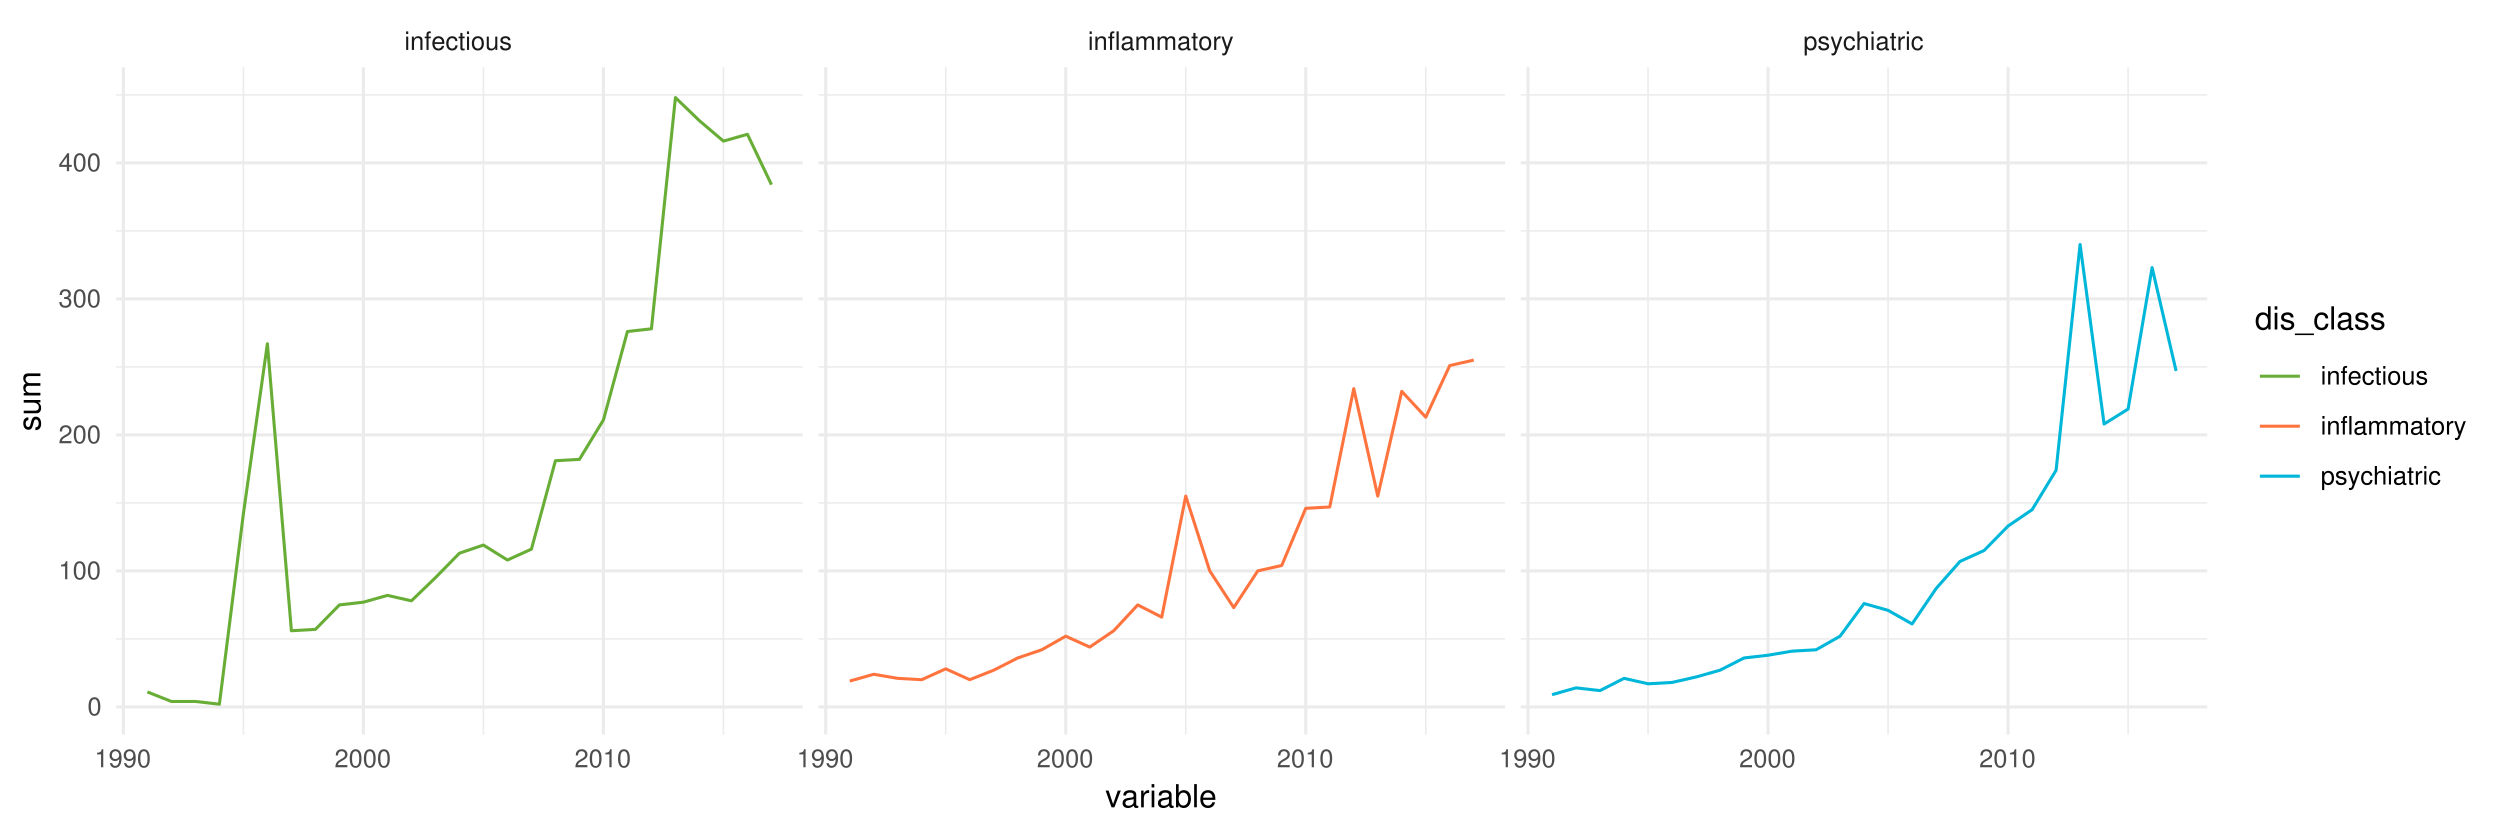 <?xml version="1.0" encoding="UTF-8"?>
<svg xmlns="http://www.w3.org/2000/svg" xmlns:xlink="http://www.w3.org/1999/xlink" width="864pt" height="288pt" viewBox="0 0 864 288" version="1.1">
<defs>
<g>
<symbol overflow="visible" id="glyph0-0">
<path style="stroke:none;" d=""/>
</symbol>
<symbol overflow="visible" id="glyph0-1">
<path style="stroke:none;" d="M 1.312 -4.609 L 0.594 -4.609 L 0.594 0 L 1.312 0 Z M 1.312 -6.406 L 0.578 -6.406 L 0.578 -5.484 L 1.312 -5.484 Z M 1.312 -6.406 "/>
</symbol>
<symbol overflow="visible" id="glyph0-2">
<path style="stroke:none;" d="M 0.609 -4.609 L 0.609 0 L 1.359 0 L 1.359 -2.547 C 1.359 -3.484 1.844 -4.094 2.609 -4.094 C 3.188 -4.094 3.547 -3.75 3.547 -3.188 L 3.547 0 L 4.281 0 L 4.281 -3.484 C 4.281 -4.25 3.719 -4.734 2.828 -4.734 C 2.141 -4.734 1.703 -4.484 1.297 -3.828 L 1.297 -4.609 Z M 0.609 -4.609 "/>
</symbol>
<symbol overflow="visible" id="glyph0-3">
<path style="stroke:none;" d="M 2.266 -4.609 L 1.5 -4.609 L 1.5 -5.328 C 1.5 -5.641 1.688 -5.797 2.016 -5.797 C 2.078 -5.797 2.109 -5.797 2.266 -5.781 L 2.266 -6.391 C 2.109 -6.438 2 -6.438 1.859 -6.438 C 1.172 -6.438 0.781 -6.047 0.781 -5.391 L 0.781 -4.609 L 0.156 -4.609 L 0.156 -4.016 L 0.781 -4.016 L 0.781 0 L 1.5 0 L 1.5 -4.016 L 2.266 -4.016 Z M 2.266 -4.609 "/>
</symbol>
<symbol overflow="visible" id="glyph0-4">
<path style="stroke:none;" d="M 4.516 -2.062 C 4.516 -2.766 4.453 -3.188 4.328 -3.531 C 4.031 -4.281 3.328 -4.734 2.469 -4.734 C 1.172 -4.734 0.359 -3.75 0.359 -2.25 C 0.359 -0.734 1.156 0.203 2.453 0.203 C 3.5 0.203 4.234 -0.391 4.422 -1.406 L 3.672 -1.406 C 3.469 -0.797 3.062 -0.469 2.469 -0.469 C 2 -0.469 1.609 -0.688 1.359 -1.078 C 1.188 -1.344 1.125 -1.594 1.125 -2.062 Z M 1.141 -2.656 C 1.203 -3.516 1.719 -4.062 2.453 -4.062 C 3.172 -4.062 3.734 -3.469 3.734 -2.703 C 3.734 -2.688 3.734 -2.672 3.719 -2.656 Z M 1.141 -2.656 "/>
</symbol>
<symbol overflow="visible" id="glyph0-5">
<path style="stroke:none;" d="M 4.141 -3.062 C 4.109 -3.516 4.016 -3.797 3.828 -4.062 C 3.516 -4.484 2.969 -4.734 2.328 -4.734 C 1.078 -4.734 0.266 -3.75 0.266 -2.219 C 0.266 -0.734 1.062 0.203 2.312 0.203 C 3.406 0.203 4.109 -0.453 4.203 -1.578 L 3.453 -1.578 C 3.328 -0.844 2.953 -0.469 2.328 -0.469 C 1.516 -0.469 1.031 -1.141 1.031 -2.219 C 1.031 -3.375 1.516 -4.062 2.312 -4.062 C 2.922 -4.062 3.312 -3.703 3.406 -3.062 Z M 4.141 -3.062 "/>
</symbol>
<symbol overflow="visible" id="glyph0-6">
<path style="stroke:none;" d="M 2.234 -4.609 L 1.484 -4.609 L 1.484 -5.875 L 0.75 -5.875 L 0.75 -4.609 L 0.125 -4.609 L 0.125 -4.016 L 0.75 -4.016 L 0.75 -0.531 C 0.75 -0.062 1.062 0.203 1.641 0.203 C 1.812 0.203 1.984 0.188 2.234 0.141 L 2.234 -0.469 C 2.141 -0.453 2.016 -0.438 1.875 -0.438 C 1.562 -0.438 1.484 -0.531 1.484 -0.859 L 1.484 -4.016 L 2.234 -4.016 Z M 2.234 -4.609 "/>
</symbol>
<symbol overflow="visible" id="glyph0-7">
<path style="stroke:none;" d="M 2.391 -4.734 C 1.094 -4.734 0.312 -3.812 0.312 -2.266 C 0.312 -0.719 1.094 0.203 2.406 0.203 C 3.688 0.203 4.484 -0.719 4.484 -2.234 C 4.484 -3.828 3.719 -4.734 2.391 -4.734 Z M 2.406 -4.062 C 3.234 -4.062 3.719 -3.391 3.719 -2.25 C 3.719 -1.156 3.203 -0.469 2.406 -0.469 C 1.578 -0.469 1.078 -1.156 1.078 -2.266 C 1.078 -3.375 1.578 -4.062 2.406 -4.062 Z M 2.406 -4.062 "/>
</symbol>
<symbol overflow="visible" id="glyph0-8">
<path style="stroke:none;" d="M 4.234 0 L 4.234 -4.609 L 3.516 -4.609 L 3.516 -2 C 3.516 -1.062 3.016 -0.438 2.25 -0.438 C 1.672 -0.438 1.297 -0.797 1.297 -1.344 L 1.297 -4.609 L 0.578 -4.609 L 0.578 -1.062 C 0.578 -0.297 1.141 0.203 2.047 0.203 C 2.719 0.203 3.156 -0.031 3.578 -0.641 L 3.578 0 Z M 4.234 0 "/>
</symbol>
<symbol overflow="visible" id="glyph0-9">
<path style="stroke:none;" d="M 3.859 -3.328 C 3.844 -4.234 3.25 -4.734 2.188 -4.734 C 1.109 -4.734 0.406 -4.188 0.406 -3.328 C 0.406 -2.609 0.781 -2.266 1.875 -2 L 2.562 -1.844 C 3.062 -1.719 3.266 -1.531 3.266 -1.203 C 3.266 -0.766 2.844 -0.469 2.203 -0.469 C 1.797 -0.469 1.469 -0.594 1.281 -0.781 C 1.172 -0.922 1.125 -1.047 1.078 -1.375 L 0.297 -1.375 C 0.328 -0.312 0.938 0.203 2.141 0.203 C 3.297 0.203 4.031 -0.375 4.031 -1.266 C 4.031 -1.938 3.656 -2.328 2.734 -2.547 L 2.031 -2.703 C 1.438 -2.844 1.172 -3.047 1.172 -3.375 C 1.172 -3.797 1.562 -4.062 2.156 -4.062 C 2.75 -4.062 3.062 -3.812 3.078 -3.328 Z M 3.859 -3.328 "/>
</symbol>
<symbol overflow="visible" id="glyph0-10">
<path style="stroke:none;" d="M 1.344 -6.406 L 0.594 -6.406 L 0.594 0 L 1.344 0 Z M 1.344 -6.406 "/>
</symbol>
<symbol overflow="visible" id="glyph0-11">
<path style="stroke:none;" d="M 4.703 -0.438 C 4.625 -0.406 4.594 -0.406 4.547 -0.406 C 4.297 -0.406 4.156 -0.547 4.156 -0.781 L 4.156 -3.484 C 4.156 -4.297 3.547 -4.734 2.422 -4.734 C 1.75 -4.734 1.203 -4.547 0.891 -4.203 C 0.672 -3.969 0.594 -3.703 0.578 -3.25 L 1.312 -3.25 C 1.375 -3.812 1.703 -4.062 2.391 -4.062 C 3.047 -4.062 3.422 -3.812 3.422 -3.375 L 3.422 -3.188 C 3.422 -2.875 3.234 -2.75 2.656 -2.672 C 1.625 -2.547 1.453 -2.5 1.172 -2.391 C 0.641 -2.172 0.375 -1.766 0.375 -1.156 C 0.375 -0.328 0.953 0.203 1.875 0.203 C 2.469 0.203 2.922 0 3.453 -0.469 C 3.5 -0.016 3.734 0.203 4.203 0.203 C 4.359 0.203 4.469 0.188 4.703 0.125 Z M 3.422 -1.453 C 3.422 -1.203 3.359 -1.062 3.125 -0.859 C 2.828 -0.578 2.469 -0.438 2.047 -0.438 C 1.469 -0.438 1.141 -0.719 1.141 -1.172 C 1.141 -1.656 1.453 -1.906 2.25 -2.016 C 3.016 -2.125 3.172 -2.156 3.422 -2.281 Z M 3.422 -1.453 "/>
</symbol>
<symbol overflow="visible" id="glyph0-12">
<path style="stroke:none;" d="M 0.609 -4.609 L 0.609 0 L 1.359 0 L 1.359 -2.891 C 1.359 -3.562 1.844 -4.094 2.438 -4.094 C 2.984 -4.094 3.297 -3.766 3.297 -3.172 L 3.297 0 L 4.031 0 L 4.031 -2.891 C 4.031 -3.562 4.516 -4.094 5.109 -4.094 C 5.641 -4.094 5.969 -3.75 5.969 -3.172 L 5.969 0 L 6.703 0 L 6.703 -3.453 C 6.703 -4.281 6.234 -4.734 5.359 -4.734 C 4.75 -4.734 4.375 -4.562 3.953 -4.031 C 3.672 -4.531 3.312 -4.734 2.703 -4.734 C 2.094 -4.734 1.688 -4.516 1.297 -3.953 L 1.297 -4.609 Z M 0.609 -4.609 "/>
</symbol>
<symbol overflow="visible" id="glyph0-13">
<path style="stroke:none;" d="M 0.609 -4.609 L 0.609 0 L 1.344 0 L 1.344 -2.391 C 1.344 -3.047 1.516 -3.484 1.859 -3.734 C 2.094 -3.906 2.312 -3.953 2.828 -3.969 L 2.828 -4.719 C 2.703 -4.734 2.641 -4.734 2.547 -4.734 C 2.062 -4.734 1.703 -4.453 1.281 -3.781 L 1.281 -4.609 Z M 0.609 -4.609 "/>
</symbol>
<symbol overflow="visible" id="glyph0-14">
<path style="stroke:none;" d="M 3.406 -4.609 L 2.141 -1.016 L 0.953 -4.609 L 0.172 -4.609 L 1.734 0.016 L 1.453 0.75 C 1.344 1.078 1.172 1.203 0.859 1.203 C 0.75 1.203 0.641 1.172 0.469 1.141 L 0.469 1.797 C 0.625 1.875 0.781 1.922 0.969 1.922 C 1.203 1.922 1.453 1.844 1.656 1.703 C 1.875 1.531 2.016 1.344 2.156 0.969 L 4.203 -4.609 Z M 3.406 -4.609 "/>
</symbol>
<symbol overflow="visible" id="glyph0-15">
<path style="stroke:none;" d="M 0.469 1.922 L 1.219 1.922 L 1.219 -0.484 C 1.594 -0.016 2.031 0.203 2.625 0.203 C 3.812 0.203 4.594 -0.75 4.594 -2.219 C 4.594 -3.781 3.844 -4.734 2.625 -4.734 C 2 -4.734 1.5 -4.453 1.156 -3.922 L 1.156 -4.609 L 0.469 -4.609 Z M 2.5 -4.062 C 3.312 -4.062 3.828 -3.344 3.828 -2.25 C 3.828 -1.203 3.297 -0.484 2.5 -0.484 C 1.719 -0.484 1.219 -1.188 1.219 -2.266 C 1.219 -3.359 1.719 -4.062 2.5 -4.062 Z M 2.5 -4.062 "/>
</symbol>
<symbol overflow="visible" id="glyph0-16">
<path style="stroke:none;" d="M 0.609 -6.406 L 0.609 0 L 1.344 0 L 1.344 -2.547 C 1.344 -3.484 1.844 -4.094 2.594 -4.094 C 2.828 -4.094 3.062 -4.016 3.25 -3.891 C 3.453 -3.734 3.547 -3.516 3.547 -3.188 L 3.547 0 L 4.281 0 L 4.281 -3.484 C 4.281 -4.25 3.719 -4.734 2.828 -4.734 C 2.172 -4.734 1.781 -4.547 1.344 -3.969 L 1.344 -6.406 Z M 0.609 -6.406 "/>
</symbol>
<symbol overflow="visible" id="glyph0-17">
<path style="stroke:none;" d="M 2.281 -4.438 L 2.281 0 L 3.047 0 L 3.047 -6.234 L 2.547 -6.234 C 2.266 -5.281 2.094 -5.141 0.891 -5 L 0.891 -4.438 Z M 2.281 -4.438 "/>
</symbol>
<symbol overflow="visible" id="glyph0-18">
<path style="stroke:none;" d="M 0.469 -1.422 C 0.609 -0.406 1.281 0.203 2.234 0.203 C 2.922 0.203 3.547 -0.125 3.906 -0.688 C 4.297 -1.297 4.484 -2.062 4.484 -3.188 C 4.484 -4.234 4.312 -4.906 3.953 -5.469 C 3.609 -5.969 3.062 -6.234 2.375 -6.234 C 1.188 -6.234 0.328 -5.359 0.328 -4.141 C 0.328 -2.969 1.125 -2.156 2.25 -2.156 C 2.844 -2.156 3.266 -2.359 3.672 -2.844 C 3.672 -1.328 3.172 -0.484 2.281 -0.484 C 1.734 -0.484 1.359 -0.828 1.234 -1.422 Z M 2.359 -5.562 C 3.094 -5.562 3.641 -4.969 3.641 -4.156 C 3.641 -3.391 3.094 -2.844 2.344 -2.844 C 1.594 -2.844 1.125 -3.359 1.125 -4.203 C 1.125 -4.984 1.656 -5.562 2.359 -5.562 Z M 2.359 -5.562 "/>
</symbol>
<symbol overflow="visible" id="glyph0-19">
<path style="stroke:none;" d="M 2.422 -6.234 C 1.844 -6.234 1.312 -5.984 0.984 -5.547 C 0.578 -5 0.375 -4.172 0.375 -3.016 C 0.375 -0.922 1.078 0.203 2.422 0.203 C 3.734 0.203 4.453 -0.922 4.453 -2.969 C 4.453 -4.172 4.266 -4.984 3.859 -5.547 C 3.531 -5.984 3.016 -6.234 2.422 -6.234 Z M 2.422 -5.547 C 3.25 -5.547 3.672 -4.703 3.672 -3.031 C 3.672 -1.266 3.266 -0.438 2.406 -0.438 C 1.578 -0.438 1.172 -1.297 1.172 -3.016 C 1.172 -4.719 1.578 -5.547 2.422 -5.547 Z M 2.422 -5.547 "/>
</symbol>
<symbol overflow="visible" id="glyph0-20">
<path style="stroke:none;" d="M 4.453 -0.766 L 1.172 -0.766 C 1.25 -1.281 1.531 -1.594 2.297 -2.047 L 3.172 -2.531 C 4.047 -3 4.5 -3.641 4.5 -4.406 C 4.5 -4.922 4.281 -5.406 3.922 -5.75 C 3.547 -6.078 3.094 -6.234 2.5 -6.234 C 1.703 -6.234 1.125 -5.953 0.781 -5.422 C 0.547 -5.094 0.453 -4.703 0.438 -4.078 L 1.219 -4.078 C 1.234 -4.5 1.297 -4.75 1.406 -4.953 C 1.594 -5.328 2 -5.562 2.469 -5.562 C 3.172 -5.562 3.703 -5.062 3.703 -4.391 C 3.703 -3.891 3.406 -3.469 2.859 -3.156 L 2.047 -2.703 C 0.75 -1.969 0.375 -1.375 0.297 0 L 4.453 0 Z M 4.453 -0.766 "/>
</symbol>
<symbol overflow="visible" id="glyph0-21">
<path style="stroke:none;" d="M 1.938 -2.859 L 2.047 -2.859 L 2.359 -2.875 C 3.219 -2.875 3.656 -2.484 3.656 -1.734 C 3.656 -0.953 3.172 -0.484 2.359 -0.484 C 1.516 -0.484 1.109 -0.906 1.062 -1.812 L 0.281 -1.812 C 0.312 -1.312 0.406 -0.984 0.547 -0.703 C 0.875 -0.109 1.484 0.203 2.344 0.203 C 3.625 0.203 4.453 -0.562 4.453 -1.734 C 4.453 -2.531 4.141 -2.969 3.391 -3.234 C 3.969 -3.453 4.266 -3.891 4.266 -4.516 C 4.266 -5.594 3.547 -6.234 2.359 -6.234 C 1.109 -6.234 0.438 -5.547 0.406 -4.219 L 1.188 -4.219 C 1.203 -4.594 1.234 -4.812 1.328 -5 C 1.5 -5.344 1.891 -5.562 2.375 -5.562 C 3.062 -5.562 3.469 -5.156 3.469 -4.5 C 3.469 -4.062 3.312 -3.797 2.969 -3.656 C 2.766 -3.562 2.484 -3.531 1.938 -3.516 Z M 1.938 -2.859 "/>
</symbol>
<symbol overflow="visible" id="glyph0-22">
<path style="stroke:none;" d="M 2.875 -1.5 L 2.875 0 L 3.656 0 L 3.656 -1.5 L 4.578 -1.5 L 4.578 -2.188 L 3.656 -2.188 L 3.656 -6.234 L 3.078 -6.234 L 0.25 -2.312 L 0.25 -1.5 Z M 2.875 -2.188 L 0.922 -2.188 L 2.875 -4.922 Z M 2.875 -2.188 "/>
</symbol>
<symbol overflow="visible" id="glyph1-0">
<path style="stroke:none;" d=""/>
</symbol>
<symbol overflow="visible" id="glyph1-1">
<path style="stroke:none;" d="M 3.141 0 L 5.344 -5.766 L 4.312 -5.766 L 2.688 -1.094 L 1.141 -5.766 L 0.109 -5.766 L 2.141 0 Z M 3.141 0 "/>
</symbol>
<symbol overflow="visible" id="glyph1-2">
<path style="stroke:none;" d="M 5.891 -0.531 C 5.781 -0.516 5.734 -0.516 5.688 -0.516 C 5.375 -0.516 5.188 -0.688 5.188 -0.969 L 5.188 -4.359 C 5.188 -5.375 4.438 -5.922 3.031 -5.922 C 2.188 -5.922 1.5 -5.688 1.109 -5.266 C 0.844 -4.969 0.734 -4.625 0.719 -4.062 L 1.641 -4.062 C 1.719 -4.766 2.141 -5.078 2.984 -5.078 C 3.812 -5.078 4.281 -4.781 4.281 -4.219 L 4.281 -3.984 C 4.281 -3.594 4.047 -3.438 3.328 -3.344 C 2.031 -3.172 1.828 -3.141 1.469 -2.984 C 0.797 -2.719 0.469 -2.203 0.469 -1.453 C 0.469 -0.406 1.188 0.25 2.359 0.25 C 3.078 0.25 3.656 0 4.312 -0.594 C 4.375 -0.016 4.656 0.25 5.266 0.25 C 5.438 0.25 5.594 0.234 5.891 0.156 Z M 4.281 -1.812 C 4.281 -1.5 4.188 -1.312 3.922 -1.062 C 3.547 -0.719 3.094 -0.547 2.547 -0.547 C 1.844 -0.547 1.422 -0.891 1.422 -1.469 C 1.422 -2.078 1.828 -2.391 2.812 -2.531 C 3.766 -2.656 3.969 -2.703 4.281 -2.844 Z M 4.281 -1.812 "/>
</symbol>
<symbol overflow="visible" id="glyph1-3">
<path style="stroke:none;" d="M 0.766 -5.766 L 0.766 0 L 1.688 0 L 1.688 -2.984 C 1.688 -3.812 1.891 -4.359 2.328 -4.672 C 2.625 -4.891 2.891 -4.953 3.531 -4.969 L 3.531 -5.891 C 3.375 -5.922 3.297 -5.922 3.172 -5.922 C 2.578 -5.922 2.141 -5.578 1.609 -4.719 L 1.609 -5.766 Z M 0.766 -5.766 "/>
</symbol>
<symbol overflow="visible" id="glyph1-4">
<path style="stroke:none;" d="M 1.656 -5.766 L 0.734 -5.766 L 0.734 0 L 1.656 0 Z M 1.656 -8.016 L 0.719 -8.016 L 0.719 -6.859 L 1.656 -6.859 Z M 1.656 -8.016 "/>
</symbol>
<symbol overflow="visible" id="glyph1-5">
<path style="stroke:none;" d="M 0.594 -8.016 L 0.594 0 L 1.422 0 L 1.422 -0.734 C 1.859 -0.062 2.438 0.25 3.25 0.25 C 4.766 0.25 5.75 -0.984 5.75 -2.906 C 5.75 -4.781 4.812 -5.922 3.281 -5.922 C 2.5 -5.922 1.938 -5.625 1.5 -4.984 L 1.5 -8.016 Z M 3.109 -5.078 C 4.141 -5.078 4.797 -4.188 4.797 -2.812 C 4.797 -1.5 4.109 -0.609 3.109 -0.609 C 2.141 -0.609 1.5 -1.484 1.5 -2.844 C 1.5 -4.188 2.141 -5.078 3.109 -5.078 Z M 3.109 -5.078 "/>
</symbol>
<symbol overflow="visible" id="glyph1-6">
<path style="stroke:none;" d="M 1.672 -8.016 L 0.75 -8.016 L 0.75 0 L 1.672 0 Z M 1.672 -8.016 "/>
</symbol>
<symbol overflow="visible" id="glyph1-7">
<path style="stroke:none;" d="M 5.641 -2.578 C 5.641 -3.453 5.578 -3.984 5.406 -4.406 C 5.031 -5.359 4.156 -5.922 3.078 -5.922 C 1.469 -5.922 0.438 -4.703 0.438 -2.812 C 0.438 -0.906 1.438 0.25 3.062 0.25 C 4.375 0.25 5.297 -0.5 5.516 -1.75 L 4.594 -1.75 C 4.344 -0.984 3.828 -0.594 3.094 -0.594 C 2.516 -0.594 2.016 -0.859 1.703 -1.344 C 1.484 -1.672 1.406 -2 1.391 -2.578 Z M 1.422 -3.328 C 1.5 -4.391 2.141 -5.078 3.062 -5.078 C 3.969 -5.078 4.656 -4.328 4.656 -3.391 C 4.656 -3.359 4.656 -3.344 4.656 -3.328 Z M 1.422 -3.328 "/>
</symbol>
<symbol overflow="visible" id="glyph1-8">
<path style="stroke:none;" d="M 5.438 -8.016 L 4.531 -8.016 L 4.531 -5.031 C 4.141 -5.625 3.531 -5.922 2.766 -5.922 C 1.266 -5.922 0.281 -4.734 0.281 -2.891 C 0.281 -0.953 1.25 0.25 2.797 0.25 C 3.594 0.25 4.141 -0.047 4.625 -0.766 L 4.625 0 L 5.438 0 Z M 2.922 -5.078 C 3.906 -5.078 4.531 -4.188 4.531 -2.812 C 4.531 -1.484 3.891 -0.609 2.922 -0.609 C 1.906 -0.609 1.25 -1.5 1.25 -2.844 C 1.25 -4.188 1.906 -5.078 2.922 -5.078 Z M 2.922 -5.078 "/>
</symbol>
<symbol overflow="visible" id="glyph1-9">
<path style="stroke:none;" d="M 4.812 -4.156 C 4.812 -5.297 4.062 -5.922 2.734 -5.922 C 1.391 -5.922 0.516 -5.234 0.516 -4.172 C 0.516 -3.266 0.984 -2.844 2.344 -2.516 L 3.203 -2.297 C 3.844 -2.141 4.094 -1.906 4.094 -1.5 C 4.094 -0.953 3.547 -0.594 2.75 -0.594 C 2.25 -0.594 1.844 -0.734 1.609 -0.984 C 1.469 -1.141 1.391 -1.312 1.344 -1.719 L 0.375 -1.719 C 0.422 -0.391 1.172 0.25 2.672 0.25 C 4.125 0.25 5.047 -0.469 5.047 -1.578 C 5.047 -2.438 4.562 -2.906 3.422 -3.172 L 2.547 -3.391 C 1.797 -3.562 1.469 -3.812 1.469 -4.219 C 1.469 -4.734 1.953 -5.078 2.688 -5.078 C 3.438 -5.078 3.828 -4.766 3.844 -4.156 Z M 4.812 -4.156 "/>
</symbol>
<symbol overflow="visible" id="glyph1-10">
<path style="stroke:none;" d="M 6.359 1.391 L -0.234 1.391 L -0.234 1.938 L 6.359 1.938 Z M 6.359 1.391 "/>
</symbol>
<symbol overflow="visible" id="glyph1-11">
<path style="stroke:none;" d="M 5.188 -3.828 C 5.141 -4.391 5.016 -4.75 4.797 -5.078 C 4.406 -5.609 3.703 -5.922 2.906 -5.922 C 1.359 -5.922 0.344 -4.703 0.344 -2.781 C 0.344 -0.922 1.328 0.25 2.891 0.25 C 4.266 0.25 5.141 -0.578 5.25 -1.984 L 4.328 -1.984 C 4.172 -1.062 3.703 -0.594 2.922 -0.594 C 1.906 -0.594 1.297 -1.422 1.297 -2.781 C 1.297 -4.219 1.891 -5.078 2.891 -5.078 C 3.656 -5.078 4.141 -4.625 4.25 -3.828 Z M 5.188 -3.828 "/>
</symbol>
<symbol overflow="visible" id="glyph2-0">
<path style="stroke:none;" d=""/>
</symbol>
<symbol overflow="visible" id="glyph2-1">
<path style="stroke:none;" d="M -4.156 -4.812 C -5.297 -4.812 -5.922 -4.062 -5.922 -2.734 C -5.922 -1.391 -5.234 -0.516 -4.172 -0.516 C -3.266 -0.516 -2.844 -0.984 -2.516 -2.344 L -2.297 -3.203 C -2.141 -3.844 -1.906 -4.094 -1.5 -4.094 C -0.953 -4.094 -0.594 -3.547 -0.594 -2.75 C -0.594 -2.25 -0.734 -1.844 -0.984 -1.609 C -1.141 -1.469 -1.312 -1.391 -1.719 -1.344 L -1.719 -0.375 C -0.391 -0.422 0.25 -1.172 0.25 -2.672 C 0.25 -4.125 -0.469 -5.047 -1.578 -5.047 C -2.438 -5.047 -2.906 -4.562 -3.172 -3.422 L -3.391 -2.547 C -3.562 -1.797 -3.812 -1.469 -4.219 -1.469 C -4.734 -1.469 -5.078 -1.953 -5.078 -2.688 C -5.078 -3.438 -4.766 -3.828 -4.156 -3.844 Z M -4.156 -4.812 "/>
</symbol>
<symbol overflow="visible" id="glyph2-2">
<path style="stroke:none;" d="M 0 -5.297 L -5.766 -5.297 L -5.766 -4.391 L -2.5 -4.391 C -1.312 -4.391 -0.547 -3.766 -0.547 -2.812 C -0.547 -2.094 -0.984 -1.625 -1.688 -1.625 L -5.766 -1.625 L -5.766 -0.719 L -1.312 -0.719 C -0.359 -0.719 0.25 -1.438 0.25 -2.547 C 0.25 -3.406 -0.047 -3.938 -0.797 -4.484 L 0 -4.484 Z M 0 -5.297 "/>
</symbol>
<symbol overflow="visible" id="glyph2-3">
<path style="stroke:none;" d="M -5.766 -0.766 L 0 -0.766 L 0 -1.688 L -3.625 -1.688 C -4.453 -1.688 -5.125 -2.297 -5.125 -3.047 C -5.125 -3.734 -4.703 -4.109 -3.969 -4.109 L 0 -4.109 L 0 -5.031 L -3.625 -5.031 C -4.453 -5.031 -5.125 -5.641 -5.125 -6.391 C -5.125 -7.062 -4.703 -7.453 -3.969 -7.453 L 0 -7.453 L 0 -8.375 L -4.328 -8.375 C -5.359 -8.375 -5.922 -7.781 -5.922 -6.703 C -5.922 -5.938 -5.703 -5.484 -5.047 -4.938 C -5.672 -4.594 -5.922 -4.141 -5.922 -3.391 C -5.922 -2.625 -5.641 -2.109 -4.953 -1.609 L -5.766 -1.609 Z M -5.766 -0.766 "/>
</symbol>
</g>
<clipPath id="clip1">
  <path d="M 40.152 220 L 277.398 220 L 277.398 222 L 40.152 222 Z M 40.152 220 "/>
</clipPath>
<clipPath id="clip2">
  <path d="M 40.152 173 L 277.398 173 L 277.398 175 L 40.152 175 Z M 40.152 173 "/>
</clipPath>
<clipPath id="clip3">
  <path d="M 40.152 126 L 277.398 126 L 277.398 128 L 40.152 128 Z M 40.152 126 "/>
</clipPath>
<clipPath id="clip4">
  <path d="M 40.152 79 L 277.398 79 L 277.398 81 L 40.152 81 Z M 40.152 79 "/>
</clipPath>
<clipPath id="clip5">
  <path d="M 40.152 32 L 277.398 32 L 277.398 34 L 40.152 34 Z M 40.152 32 "/>
</clipPath>
<clipPath id="clip6">
  <path d="M 83 23.246 L 85 23.246 L 85 253.848 L 83 253.848 Z M 83 23.246 "/>
</clipPath>
<clipPath id="clip7">
  <path d="M 166 23.246 L 168 23.246 L 168 253.848 L 166 253.848 Z M 166 23.246 "/>
</clipPath>
<clipPath id="clip8">
  <path d="M 249 23.246 L 251 23.246 L 251 253.848 L 249 253.848 Z M 249 23.246 "/>
</clipPath>
<clipPath id="clip9">
  <path d="M 40.152 243 L 277.398 243 L 277.398 245 L 40.152 245 Z M 40.152 243 "/>
</clipPath>
<clipPath id="clip10">
  <path d="M 40.152 196 L 277.398 196 L 277.398 198 L 40.152 198 Z M 40.152 196 "/>
</clipPath>
<clipPath id="clip11">
  <path d="M 40.152 149 L 277.398 149 L 277.398 151 L 40.152 151 Z M 40.152 149 "/>
</clipPath>
<clipPath id="clip12">
  <path d="M 40.152 102 L 277.398 102 L 277.398 104 L 40.152 104 Z M 40.152 102 "/>
</clipPath>
<clipPath id="clip13">
  <path d="M 40.152 55 L 277.398 55 L 277.398 57 L 40.152 57 Z M 40.152 55 "/>
</clipPath>
<clipPath id="clip14">
  <path d="M 42 23.246 L 44 23.246 L 44 253.848 L 42 253.848 Z M 42 23.246 "/>
</clipPath>
<clipPath id="clip15">
  <path d="M 125 23.246 L 127 23.246 L 127 253.848 L 125 253.848 Z M 125 23.246 "/>
</clipPath>
<clipPath id="clip16">
  <path d="M 208 23.246 L 210 23.246 L 210 253.848 L 208 253.848 Z M 208 23.246 "/>
</clipPath>
<clipPath id="clip17">
  <path d="M 282.875 220 L 520.121 220 L 520.121 222 L 282.875 222 Z M 282.875 220 "/>
</clipPath>
<clipPath id="clip18">
  <path d="M 282.875 173 L 520.121 173 L 520.121 175 L 282.875 175 Z M 282.875 173 "/>
</clipPath>
<clipPath id="clip19">
  <path d="M 282.875 126 L 520.121 126 L 520.121 128 L 282.875 128 Z M 282.875 126 "/>
</clipPath>
<clipPath id="clip20">
  <path d="M 282.875 79 L 520.121 79 L 520.121 81 L 282.875 81 Z M 282.875 79 "/>
</clipPath>
<clipPath id="clip21">
  <path d="M 282.875 32 L 520.121 32 L 520.121 34 L 282.875 34 Z M 282.875 32 "/>
</clipPath>
<clipPath id="clip22">
  <path d="M 326 23.246 L 328 23.246 L 328 253.848 L 326 253.848 Z M 326 23.246 "/>
</clipPath>
<clipPath id="clip23">
  <path d="M 409 23.246 L 411 23.246 L 411 253.848 L 409 253.848 Z M 409 23.246 "/>
</clipPath>
<clipPath id="clip24">
  <path d="M 492 23.246 L 494 23.246 L 494 253.848 L 492 253.848 Z M 492 23.246 "/>
</clipPath>
<clipPath id="clip25">
  <path d="M 282.875 243 L 520.121 243 L 520.121 245 L 282.875 245 Z M 282.875 243 "/>
</clipPath>
<clipPath id="clip26">
  <path d="M 282.875 196 L 520.121 196 L 520.121 198 L 282.875 198 Z M 282.875 196 "/>
</clipPath>
<clipPath id="clip27">
  <path d="M 282.875 149 L 520.121 149 L 520.121 151 L 282.875 151 Z M 282.875 149 "/>
</clipPath>
<clipPath id="clip28">
  <path d="M 282.875 102 L 520.121 102 L 520.121 104 L 282.875 104 Z M 282.875 102 "/>
</clipPath>
<clipPath id="clip29">
  <path d="M 282.875 55 L 520.121 55 L 520.121 57 L 282.875 57 Z M 282.875 55 "/>
</clipPath>
<clipPath id="clip30">
  <path d="M 284 23.246 L 286 23.246 L 286 253.848 L 284 253.848 Z M 284 23.246 "/>
</clipPath>
<clipPath id="clip31">
  <path d="M 367 23.246 L 369 23.246 L 369 253.848 L 367 253.848 Z M 367 23.246 "/>
</clipPath>
<clipPath id="clip32">
  <path d="M 450 23.246 L 452 23.246 L 452 253.848 L 450 253.848 Z M 450 23.246 "/>
</clipPath>
<clipPath id="clip33">
  <path d="M 525.598 220 L 762.844 220 L 762.844 222 L 525.598 222 Z M 525.598 220 "/>
</clipPath>
<clipPath id="clip34">
  <path d="M 525.598 173 L 762.844 173 L 762.844 175 L 525.598 175 Z M 525.598 173 "/>
</clipPath>
<clipPath id="clip35">
  <path d="M 525.598 126 L 762.844 126 L 762.844 128 L 525.598 128 Z M 525.598 126 "/>
</clipPath>
<clipPath id="clip36">
  <path d="M 525.598 79 L 762.844 79 L 762.844 81 L 525.598 81 Z M 525.598 79 "/>
</clipPath>
<clipPath id="clip37">
  <path d="M 525.598 32 L 762.844 32 L 762.844 34 L 525.598 34 Z M 525.598 32 "/>
</clipPath>
<clipPath id="clip38">
  <path d="M 569 23.246 L 570 23.246 L 570 253.848 L 569 253.848 Z M 569 23.246 "/>
</clipPath>
<clipPath id="clip39">
  <path d="M 652 23.246 L 653 23.246 L 653 253.848 L 652 253.848 Z M 652 23.246 "/>
</clipPath>
<clipPath id="clip40">
  <path d="M 735 23.246 L 736 23.246 L 736 253.848 L 735 253.848 Z M 735 23.246 "/>
</clipPath>
<clipPath id="clip41">
  <path d="M 525.598 243 L 762.844 243 L 762.844 245 L 525.598 245 Z M 525.598 243 "/>
</clipPath>
<clipPath id="clip42">
  <path d="M 525.598 196 L 762.844 196 L 762.844 198 L 525.598 198 Z M 525.598 196 "/>
</clipPath>
<clipPath id="clip43">
  <path d="M 525.598 149 L 762.844 149 L 762.844 151 L 525.598 151 Z M 525.598 149 "/>
</clipPath>
<clipPath id="clip44">
  <path d="M 525.598 102 L 762.844 102 L 762.844 104 L 525.598 104 Z M 525.598 102 "/>
</clipPath>
<clipPath id="clip45">
  <path d="M 525.598 55 L 762.844 55 L 762.844 57 L 525.598 57 Z M 525.598 55 "/>
</clipPath>
<clipPath id="clip46">
  <path d="M 527 23.246 L 529 23.246 L 529 253.848 L 527 253.848 Z M 527 23.246 "/>
</clipPath>
<clipPath id="clip47">
  <path d="M 610 23.246 L 612 23.246 L 612 253.848 L 610 253.848 Z M 610 23.246 "/>
</clipPath>
<clipPath id="clip48">
  <path d="M 693 23.246 L 695 23.246 L 695 253.848 L 693 253.848 Z M 693 23.246 "/>
</clipPath>
</defs>
<g id="surface9246">
<rect x="0" y="0" width="864" height="288" style="fill:rgb(100%,100%,100%);fill-opacity:1;stroke:none;"/>
<g clip-path="url(#clip1)" clip-rule="nonzero">
<path style="fill:none;stroke-width:0.533;stroke-linecap:butt;stroke-linejoin:round;stroke:rgb(92.157%,92.157%,92.157%);stroke-opacity:1;stroke-miterlimit:10;" d="M 40.152 220.805 L 277.395 220.805 "/>
</g>
<g clip-path="url(#clip2)" clip-rule="nonzero">
<path style="fill:none;stroke-width:0.533;stroke-linecap:butt;stroke-linejoin:round;stroke:rgb(92.157%,92.157%,92.157%);stroke-opacity:1;stroke-miterlimit:10;" d="M 40.152 173.801 L 277.395 173.801 "/>
</g>
<g clip-path="url(#clip3)" clip-rule="nonzero">
<path style="fill:none;stroke-width:0.533;stroke-linecap:butt;stroke-linejoin:round;stroke:rgb(92.157%,92.157%,92.157%);stroke-opacity:1;stroke-miterlimit:10;" d="M 40.152 126.797 L 277.395 126.797 "/>
</g>
<g clip-path="url(#clip4)" clip-rule="nonzero">
<path style="fill:none;stroke-width:0.533;stroke-linecap:butt;stroke-linejoin:round;stroke:rgb(92.157%,92.157%,92.157%);stroke-opacity:1;stroke-miterlimit:10;" d="M 40.152 79.793 L 277.395 79.793 "/>
</g>
<g clip-path="url(#clip5)" clip-rule="nonzero">
<path style="fill:none;stroke-width:0.533;stroke-linecap:butt;stroke-linejoin:round;stroke:rgb(92.157%,92.157%,92.157%);stroke-opacity:1;stroke-miterlimit:10;" d="M 40.152 32.789 L 277.395 32.789 "/>
</g>
<g clip-path="url(#clip6)" clip-rule="nonzero">
<path style="fill:none;stroke-width:0.533;stroke-linecap:butt;stroke-linejoin:round;stroke:rgb(92.157%,92.157%,92.157%);stroke-opacity:1;stroke-miterlimit:10;" d="M 84.117 253.848 L 84.117 23.246 "/>
</g>
<g clip-path="url(#clip7)" clip-rule="nonzero">
<path style="fill:none;stroke-width:0.533;stroke-linecap:butt;stroke-linejoin:round;stroke:rgb(92.157%,92.157%,92.157%);stroke-opacity:1;stroke-miterlimit:10;" d="M 167.066 253.848 L 167.066 23.246 "/>
</g>
<g clip-path="url(#clip8)" clip-rule="nonzero">
<path style="fill:none;stroke-width:0.533;stroke-linecap:butt;stroke-linejoin:round;stroke:rgb(92.157%,92.157%,92.157%);stroke-opacity:1;stroke-miterlimit:10;" d="M 250.02 253.848 L 250.02 23.246 "/>
</g>
<g clip-path="url(#clip9)" clip-rule="nonzero">
<path style="fill:none;stroke-width:1.067;stroke-linecap:butt;stroke-linejoin:round;stroke:rgb(92.157%,92.157%,92.157%);stroke-opacity:1;stroke-miterlimit:10;" d="M 40.152 244.309 L 277.395 244.309 "/>
</g>
<g clip-path="url(#clip10)" clip-rule="nonzero">
<path style="fill:none;stroke-width:1.067;stroke-linecap:butt;stroke-linejoin:round;stroke:rgb(92.157%,92.157%,92.157%);stroke-opacity:1;stroke-miterlimit:10;" d="M 40.152 197.305 L 277.395 197.305 "/>
</g>
<g clip-path="url(#clip11)" clip-rule="nonzero">
<path style="fill:none;stroke-width:1.067;stroke-linecap:butt;stroke-linejoin:round;stroke:rgb(92.157%,92.157%,92.157%);stroke-opacity:1;stroke-miterlimit:10;" d="M 40.152 150.301 L 277.395 150.301 "/>
</g>
<g clip-path="url(#clip12)" clip-rule="nonzero">
<path style="fill:none;stroke-width:1.067;stroke-linecap:butt;stroke-linejoin:round;stroke:rgb(92.157%,92.157%,92.157%);stroke-opacity:1;stroke-miterlimit:10;" d="M 40.152 103.293 L 277.395 103.293 "/>
</g>
<g clip-path="url(#clip13)" clip-rule="nonzero">
<path style="fill:none;stroke-width:1.067;stroke-linecap:butt;stroke-linejoin:round;stroke:rgb(92.157%,92.157%,92.157%);stroke-opacity:1;stroke-miterlimit:10;" d="M 40.152 56.289 L 277.395 56.289 "/>
</g>
<g clip-path="url(#clip14)" clip-rule="nonzero">
<path style="fill:none;stroke-width:1.067;stroke-linecap:butt;stroke-linejoin:round;stroke:rgb(92.157%,92.157%,92.157%);stroke-opacity:1;stroke-miterlimit:10;" d="M 42.641 253.848 L 42.641 23.246 "/>
</g>
<g clip-path="url(#clip15)" clip-rule="nonzero">
<path style="fill:none;stroke-width:1.067;stroke-linecap:butt;stroke-linejoin:round;stroke:rgb(92.157%,92.157%,92.157%);stroke-opacity:1;stroke-miterlimit:10;" d="M 125.594 253.848 L 125.594 23.246 "/>
</g>
<g clip-path="url(#clip16)" clip-rule="nonzero">
<path style="fill:none;stroke-width:1.067;stroke-linecap:butt;stroke-linejoin:round;stroke:rgb(92.157%,92.157%,92.157%);stroke-opacity:1;stroke-miterlimit:10;" d="M 208.543 253.848 L 208.543 23.246 "/>
</g>
<path style="fill:none;stroke-width:1.067;stroke-linecap:butt;stroke-linejoin:round;stroke:rgb(40.784%,67.843%,21.176%);stroke-opacity:1;stroke-miterlimit:10;" d="M 50.934 239.137 L 59.23 242.426 L 67.523 242.426 L 75.82 243.367 L 84.117 177.562 L 92.41 118.805 L 100.707 217.984 L 109 217.516 L 117.297 209.055 L 125.594 208.113 L 133.887 205.766 L 142.184 207.645 L 150.477 199.652 L 158.773 191.191 L 167.066 188.371 L 175.363 193.543 L 183.66 189.781 L 191.953 159.23 L 200.25 158.758 L 208.543 145.129 L 216.84 114.574 L 225.137 113.637 L 233.43 33.73 L 241.727 41.719 L 250.02 48.77 L 258.316 46.418 L 266.613 63.812 "/>
<g clip-path="url(#clip17)" clip-rule="nonzero">
<path style="fill:none;stroke-width:0.533;stroke-linecap:butt;stroke-linejoin:round;stroke:rgb(92.157%,92.157%,92.157%);stroke-opacity:1;stroke-miterlimit:10;" d="M 282.875 220.805 L 520.121 220.805 "/>
</g>
<g clip-path="url(#clip18)" clip-rule="nonzero">
<path style="fill:none;stroke-width:0.533;stroke-linecap:butt;stroke-linejoin:round;stroke:rgb(92.157%,92.157%,92.157%);stroke-opacity:1;stroke-miterlimit:10;" d="M 282.875 173.801 L 520.121 173.801 "/>
</g>
<g clip-path="url(#clip19)" clip-rule="nonzero">
<path style="fill:none;stroke-width:0.533;stroke-linecap:butt;stroke-linejoin:round;stroke:rgb(92.157%,92.157%,92.157%);stroke-opacity:1;stroke-miterlimit:10;" d="M 282.875 126.797 L 520.121 126.797 "/>
</g>
<g clip-path="url(#clip20)" clip-rule="nonzero">
<path style="fill:none;stroke-width:0.533;stroke-linecap:butt;stroke-linejoin:round;stroke:rgb(92.157%,92.157%,92.157%);stroke-opacity:1;stroke-miterlimit:10;" d="M 282.875 79.793 L 520.121 79.793 "/>
</g>
<g clip-path="url(#clip21)" clip-rule="nonzero">
<path style="fill:none;stroke-width:0.533;stroke-linecap:butt;stroke-linejoin:round;stroke:rgb(92.157%,92.157%,92.157%);stroke-opacity:1;stroke-miterlimit:10;" d="M 282.875 32.789 L 520.121 32.789 "/>
</g>
<g clip-path="url(#clip22)" clip-rule="nonzero">
<path style="fill:none;stroke-width:0.533;stroke-linecap:butt;stroke-linejoin:round;stroke:rgb(92.157%,92.157%,92.157%);stroke-opacity:1;stroke-miterlimit:10;" d="M 326.84 253.848 L 326.84 23.246 "/>
</g>
<g clip-path="url(#clip23)" clip-rule="nonzero">
<path style="fill:none;stroke-width:0.533;stroke-linecap:butt;stroke-linejoin:round;stroke:rgb(92.157%,92.157%,92.157%);stroke-opacity:1;stroke-miterlimit:10;" d="M 409.793 253.848 L 409.793 23.246 "/>
</g>
<g clip-path="url(#clip24)" clip-rule="nonzero">
<path style="fill:none;stroke-width:0.533;stroke-linecap:butt;stroke-linejoin:round;stroke:rgb(92.157%,92.157%,92.157%);stroke-opacity:1;stroke-miterlimit:10;" d="M 492.746 253.848 L 492.746 23.246 "/>
</g>
<g clip-path="url(#clip25)" clip-rule="nonzero">
<path style="fill:none;stroke-width:1.067;stroke-linecap:butt;stroke-linejoin:round;stroke:rgb(92.157%,92.157%,92.157%);stroke-opacity:1;stroke-miterlimit:10;" d="M 282.875 244.309 L 520.121 244.309 "/>
</g>
<g clip-path="url(#clip26)" clip-rule="nonzero">
<path style="fill:none;stroke-width:1.067;stroke-linecap:butt;stroke-linejoin:round;stroke:rgb(92.157%,92.157%,92.157%);stroke-opacity:1;stroke-miterlimit:10;" d="M 282.875 197.305 L 520.121 197.305 "/>
</g>
<g clip-path="url(#clip27)" clip-rule="nonzero">
<path style="fill:none;stroke-width:1.067;stroke-linecap:butt;stroke-linejoin:round;stroke:rgb(92.157%,92.157%,92.157%);stroke-opacity:1;stroke-miterlimit:10;" d="M 282.875 150.301 L 520.121 150.301 "/>
</g>
<g clip-path="url(#clip28)" clip-rule="nonzero">
<path style="fill:none;stroke-width:1.067;stroke-linecap:butt;stroke-linejoin:round;stroke:rgb(92.157%,92.157%,92.157%);stroke-opacity:1;stroke-miterlimit:10;" d="M 282.875 103.293 L 520.121 103.293 "/>
</g>
<g clip-path="url(#clip29)" clip-rule="nonzero">
<path style="fill:none;stroke-width:1.067;stroke-linecap:butt;stroke-linejoin:round;stroke:rgb(92.157%,92.157%,92.157%);stroke-opacity:1;stroke-miterlimit:10;" d="M 282.875 56.289 L 520.121 56.289 "/>
</g>
<g clip-path="url(#clip30)" clip-rule="nonzero">
<path style="fill:none;stroke-width:1.067;stroke-linecap:butt;stroke-linejoin:round;stroke:rgb(92.157%,92.157%,92.157%);stroke-opacity:1;stroke-miterlimit:10;" d="M 285.363 253.848 L 285.363 23.246 "/>
</g>
<g clip-path="url(#clip31)" clip-rule="nonzero">
<path style="fill:none;stroke-width:1.067;stroke-linecap:butt;stroke-linejoin:round;stroke:rgb(92.157%,92.157%,92.157%);stroke-opacity:1;stroke-miterlimit:10;" d="M 368.316 253.848 L 368.316 23.246 "/>
</g>
<g clip-path="url(#clip32)" clip-rule="nonzero">
<path style="fill:none;stroke-width:1.067;stroke-linecap:butt;stroke-linejoin:round;stroke:rgb(92.157%,92.157%,92.157%);stroke-opacity:1;stroke-miterlimit:10;" d="M 451.27 253.848 L 451.27 23.246 "/>
</g>
<path style="fill:none;stroke-width:1.067;stroke-linecap:butt;stroke-linejoin:round;stroke:rgb(100%,45.49%,24.314%);stroke-opacity:1;stroke-miterlimit:10;" d="M 293.66 235.375 L 301.953 233.027 L 310.25 234.438 L 318.543 234.906 L 326.84 231.145 L 335.137 234.906 L 343.43 231.617 L 351.727 227.387 L 360.02 224.566 L 368.316 219.867 L 376.609 223.625 L 384.906 217.984 L 393.203 209.055 L 401.496 213.285 L 409.793 171.449 L 418.086 197.305 L 426.383 209.996 L 434.68 197.305 L 442.973 195.422 L 451.27 175.68 L 459.562 175.211 L 467.859 134.316 L 476.156 171.449 L 484.449 135.258 L 492.746 144.188 L 501.039 126.328 L 509.336 124.445 "/>
<g clip-path="url(#clip33)" clip-rule="nonzero">
<path style="fill:none;stroke-width:0.533;stroke-linecap:butt;stroke-linejoin:round;stroke:rgb(92.157%,92.157%,92.157%);stroke-opacity:1;stroke-miterlimit:10;" d="M 525.598 220.805 L 762.844 220.805 "/>
</g>
<g clip-path="url(#clip34)" clip-rule="nonzero">
<path style="fill:none;stroke-width:0.533;stroke-linecap:butt;stroke-linejoin:round;stroke:rgb(92.157%,92.157%,92.157%);stroke-opacity:1;stroke-miterlimit:10;" d="M 525.598 173.801 L 762.844 173.801 "/>
</g>
<g clip-path="url(#clip35)" clip-rule="nonzero">
<path style="fill:none;stroke-width:0.533;stroke-linecap:butt;stroke-linejoin:round;stroke:rgb(92.157%,92.157%,92.157%);stroke-opacity:1;stroke-miterlimit:10;" d="M 525.598 126.797 L 762.844 126.797 "/>
</g>
<g clip-path="url(#clip36)" clip-rule="nonzero">
<path style="fill:none;stroke-width:0.533;stroke-linecap:butt;stroke-linejoin:round;stroke:rgb(92.157%,92.157%,92.157%);stroke-opacity:1;stroke-miterlimit:10;" d="M 525.598 79.793 L 762.844 79.793 "/>
</g>
<g clip-path="url(#clip37)" clip-rule="nonzero">
<path style="fill:none;stroke-width:0.533;stroke-linecap:butt;stroke-linejoin:round;stroke:rgb(92.157%,92.157%,92.157%);stroke-opacity:1;stroke-miterlimit:10;" d="M 525.598 32.789 L 762.844 32.789 "/>
</g>
<g clip-path="url(#clip38)" clip-rule="nonzero">
<path style="fill:none;stroke-width:0.533;stroke-linecap:butt;stroke-linejoin:round;stroke:rgb(92.157%,92.157%,92.157%);stroke-opacity:1;stroke-miterlimit:10;" d="M 569.562 253.848 L 569.562 23.246 "/>
</g>
<g clip-path="url(#clip39)" clip-rule="nonzero">
<path style="fill:none;stroke-width:0.533;stroke-linecap:butt;stroke-linejoin:round;stroke:rgb(92.157%,92.157%,92.157%);stroke-opacity:1;stroke-miterlimit:10;" d="M 652.516 253.848 L 652.516 23.246 "/>
</g>
<g clip-path="url(#clip40)" clip-rule="nonzero">
<path style="fill:none;stroke-width:0.533;stroke-linecap:butt;stroke-linejoin:round;stroke:rgb(92.157%,92.157%,92.157%);stroke-opacity:1;stroke-miterlimit:10;" d="M 735.469 253.848 L 735.469 23.246 "/>
</g>
<g clip-path="url(#clip41)" clip-rule="nonzero">
<path style="fill:none;stroke-width:1.067;stroke-linecap:butt;stroke-linejoin:round;stroke:rgb(92.157%,92.157%,92.157%);stroke-opacity:1;stroke-miterlimit:10;" d="M 525.598 244.309 L 762.844 244.309 "/>
</g>
<g clip-path="url(#clip42)" clip-rule="nonzero">
<path style="fill:none;stroke-width:1.067;stroke-linecap:butt;stroke-linejoin:round;stroke:rgb(92.157%,92.157%,92.157%);stroke-opacity:1;stroke-miterlimit:10;" d="M 525.598 197.305 L 762.844 197.305 "/>
</g>
<g clip-path="url(#clip43)" clip-rule="nonzero">
<path style="fill:none;stroke-width:1.067;stroke-linecap:butt;stroke-linejoin:round;stroke:rgb(92.157%,92.157%,92.157%);stroke-opacity:1;stroke-miterlimit:10;" d="M 525.598 150.301 L 762.844 150.301 "/>
</g>
<g clip-path="url(#clip44)" clip-rule="nonzero">
<path style="fill:none;stroke-width:1.067;stroke-linecap:butt;stroke-linejoin:round;stroke:rgb(92.157%,92.157%,92.157%);stroke-opacity:1;stroke-miterlimit:10;" d="M 525.598 103.293 L 762.844 103.293 "/>
</g>
<g clip-path="url(#clip45)" clip-rule="nonzero">
<path style="fill:none;stroke-width:1.067;stroke-linecap:butt;stroke-linejoin:round;stroke:rgb(92.157%,92.157%,92.157%);stroke-opacity:1;stroke-miterlimit:10;" d="M 525.598 56.289 L 762.844 56.289 "/>
</g>
<g clip-path="url(#clip46)" clip-rule="nonzero">
<path style="fill:none;stroke-width:1.067;stroke-linecap:butt;stroke-linejoin:round;stroke:rgb(92.157%,92.157%,92.157%);stroke-opacity:1;stroke-miterlimit:10;" d="M 528.086 253.848 L 528.086 23.246 "/>
</g>
<g clip-path="url(#clip47)" clip-rule="nonzero">
<path style="fill:none;stroke-width:1.067;stroke-linecap:butt;stroke-linejoin:round;stroke:rgb(92.157%,92.157%,92.157%);stroke-opacity:1;stroke-miterlimit:10;" d="M 611.039 253.848 L 611.039 23.246 "/>
</g>
<g clip-path="url(#clip48)" clip-rule="nonzero">
<path style="fill:none;stroke-width:1.067;stroke-linecap:butt;stroke-linejoin:round;stroke:rgb(92.157%,92.157%,92.157%);stroke-opacity:1;stroke-miterlimit:10;" d="M 693.992 253.848 L 693.992 23.246 "/>
</g>
<path style="fill:none;stroke-width:1.067;stroke-linecap:butt;stroke-linejoin:round;stroke:rgb(0%,71.765%,85.49%);stroke-opacity:1;stroke-miterlimit:10;" d="M 536.383 240.078 L 544.68 237.727 L 552.973 238.668 L 561.27 234.438 L 569.562 236.316 L 577.859 235.848 L 586.152 233.965 L 594.449 231.617 L 602.746 227.387 L 611.039 226.445 L 619.336 225.035 L 627.629 224.566 L 635.926 219.867 L 644.223 208.586 L 652.516 210.934 L 660.812 215.637 L 669.105 203.414 L 677.402 194.012 L 685.699 190.254 L 693.992 181.793 L 702.289 176.152 L 710.582 162.52 L 718.879 84.492 L 727.172 146.539 L 735.469 141.367 L 743.766 92.484 L 752.059 128.207 "/>
<g style="fill:rgb(10.196%,10.196%,10.196%);fill-opacity:1;">
  <use xlink:href="#glyph0-1" x="139.773" y="17.249"/>
  <use xlink:href="#glyph0-2" x="141.727" y="17.249"/>
  <use xlink:href="#glyph0-3" x="146.617" y="17.249"/>
  <use xlink:href="#glyph0-4" x="149.062" y="17.249"/>
  <use xlink:href="#glyph0-5" x="153.953" y="17.249"/>
  <use xlink:href="#glyph0-6" x="158.352" y="17.249"/>
  <use xlink:href="#glyph0-1" x="160.797" y="17.249"/>
  <use xlink:href="#glyph0-7" x="162.75" y="17.249"/>
  <use xlink:href="#glyph0-8" x="167.641" y="17.249"/>
  <use xlink:href="#glyph0-9" x="172.531" y="17.249"/>
</g>
<g style="fill:rgb(10.196%,10.196%,10.196%);fill-opacity:1;">
  <use xlink:href="#glyph0-1" x="375.996" y="17.249"/>
  <use xlink:href="#glyph0-2" x="377.949" y="17.249"/>
  <use xlink:href="#glyph0-3" x="382.84" y="17.249"/>
  <use xlink:href="#glyph0-10" x="385.285" y="17.249"/>
  <use xlink:href="#glyph0-11" x="387.238" y="17.249"/>
  <use xlink:href="#glyph0-12" x="392.129" y="17.249"/>
  <use xlink:href="#glyph0-12" x="399.457" y="17.249"/>
  <use xlink:href="#glyph0-11" x="406.785" y="17.249"/>
  <use xlink:href="#glyph0-6" x="411.676" y="17.249"/>
  <use xlink:href="#glyph0-7" x="414.121" y="17.249"/>
  <use xlink:href="#glyph0-13" x="419.012" y="17.249"/>
  <use xlink:href="#glyph0-14" x="421.941" y="17.249"/>
</g>
<g style="fill:rgb(10.196%,10.196%,10.196%);fill-opacity:1;">
  <use xlink:href="#glyph0-15" x="623.223" y="17.249"/>
  <use xlink:href="#glyph0-9" x="628.113" y="17.249"/>
  <use xlink:href="#glyph0-14" x="632.512" y="17.249"/>
  <use xlink:href="#glyph0-5" x="636.91" y="17.249"/>
  <use xlink:href="#glyph0-16" x="641.309" y="17.249"/>
  <use xlink:href="#glyph0-1" x="646.199" y="17.249"/>
  <use xlink:href="#glyph0-11" x="648.152" y="17.249"/>
  <use xlink:href="#glyph0-6" x="653.043" y="17.249"/>
  <use xlink:href="#glyph0-13" x="655.488" y="17.249"/>
  <use xlink:href="#glyph0-1" x="658.418" y="17.249"/>
  <use xlink:href="#glyph0-5" x="660.371" y="17.249"/>
</g>
<g style="fill:rgb(30.196%,30.196%,30.196%);fill-opacity:1;">
  <use xlink:href="#glyph0-17" x="32.641" y="265.167"/>
  <use xlink:href="#glyph0-18" x="37.531" y="265.167"/>
  <use xlink:href="#glyph0-18" x="42.422" y="265.167"/>
  <use xlink:href="#glyph0-19" x="47.312" y="265.167"/>
</g>
<g style="fill:rgb(30.196%,30.196%,30.196%);fill-opacity:1;">
  <use xlink:href="#glyph0-20" x="115.594" y="265.167"/>
  <use xlink:href="#glyph0-19" x="120.484" y="265.167"/>
  <use xlink:href="#glyph0-19" x="125.375" y="265.167"/>
  <use xlink:href="#glyph0-19" x="130.266" y="265.167"/>
</g>
<g style="fill:rgb(30.196%,30.196%,30.196%);fill-opacity:1;">
  <use xlink:href="#glyph0-20" x="198.543" y="265.167"/>
  <use xlink:href="#glyph0-19" x="203.434" y="265.167"/>
  <use xlink:href="#glyph0-17" x="208.324" y="265.167"/>
  <use xlink:href="#glyph0-19" x="213.215" y="265.167"/>
</g>
<g style="fill:rgb(30.196%,30.196%,30.196%);fill-opacity:1;">
  <use xlink:href="#glyph0-17" x="275.363" y="265.167"/>
  <use xlink:href="#glyph0-18" x="280.254" y="265.167"/>
  <use xlink:href="#glyph0-18" x="285.145" y="265.167"/>
  <use xlink:href="#glyph0-19" x="290.035" y="265.167"/>
</g>
<g style="fill:rgb(30.196%,30.196%,30.196%);fill-opacity:1;">
  <use xlink:href="#glyph0-20" x="358.316" y="265.167"/>
  <use xlink:href="#glyph0-19" x="363.207" y="265.167"/>
  <use xlink:href="#glyph0-19" x="368.098" y="265.167"/>
  <use xlink:href="#glyph0-19" x="372.988" y="265.167"/>
</g>
<g style="fill:rgb(30.196%,30.196%,30.196%);fill-opacity:1;">
  <use xlink:href="#glyph0-20" x="441.27" y="265.167"/>
  <use xlink:href="#glyph0-19" x="446.16" y="265.167"/>
  <use xlink:href="#glyph0-17" x="451.051" y="265.167"/>
  <use xlink:href="#glyph0-19" x="455.941" y="265.167"/>
</g>
<g style="fill:rgb(30.196%,30.196%,30.196%);fill-opacity:1;">
  <use xlink:href="#glyph0-17" x="518.086" y="265.167"/>
  <use xlink:href="#glyph0-18" x="522.977" y="265.167"/>
  <use xlink:href="#glyph0-18" x="527.867" y="265.167"/>
  <use xlink:href="#glyph0-19" x="532.758" y="265.167"/>
</g>
<g style="fill:rgb(30.196%,30.196%,30.196%);fill-opacity:1;">
  <use xlink:href="#glyph0-20" x="601.039" y="265.167"/>
  <use xlink:href="#glyph0-19" x="605.93" y="265.167"/>
  <use xlink:href="#glyph0-19" x="610.82" y="265.167"/>
  <use xlink:href="#glyph0-19" x="615.711" y="265.167"/>
</g>
<g style="fill:rgb(30.196%,30.196%,30.196%);fill-opacity:1;">
  <use xlink:href="#glyph0-20" x="683.992" y="265.167"/>
  <use xlink:href="#glyph0-19" x="688.883" y="265.167"/>
  <use xlink:href="#glyph0-17" x="693.773" y="265.167"/>
  <use xlink:href="#glyph0-19" x="698.664" y="265.167"/>
</g>
<g style="fill:rgb(30.196%,30.196%,30.196%);fill-opacity:1;">
  <use xlink:href="#glyph0-19" x="30.219" y="247.194"/>
</g>
<g style="fill:rgb(30.196%,30.196%,30.196%);fill-opacity:1;">
  <use xlink:href="#glyph0-17" x="20.219" y="200.19"/>
  <use xlink:href="#glyph0-19" x="25.109" y="200.19"/>
  <use xlink:href="#glyph0-19" x="30" y="200.19"/>
</g>
<g style="fill:rgb(30.196%,30.196%,30.196%);fill-opacity:1;">
  <use xlink:href="#glyph0-20" x="20.219" y="153.187"/>
  <use xlink:href="#glyph0-19" x="25.109" y="153.187"/>
  <use xlink:href="#glyph0-19" x="30" y="153.187"/>
</g>
<g style="fill:rgb(30.196%,30.196%,30.196%);fill-opacity:1;">
  <use xlink:href="#glyph0-21" x="20.219" y="106.179"/>
  <use xlink:href="#glyph0-19" x="25.109" y="106.179"/>
  <use xlink:href="#glyph0-19" x="30" y="106.179"/>
</g>
<g style="fill:rgb(30.196%,30.196%,30.196%);fill-opacity:1;">
  <use xlink:href="#glyph0-22" x="20.219" y="59.175"/>
  <use xlink:href="#glyph0-19" x="25.109" y="59.175"/>
  <use xlink:href="#glyph0-19" x="30" y="59.175"/>
</g>
<g style="fill:rgb(0%,0%,0%);fill-opacity:1;">
  <use xlink:href="#glyph1-1" x="381.996" y="279.003"/>
  <use xlink:href="#glyph1-2" x="387.496" y="279.003"/>
  <use xlink:href="#glyph1-3" x="393.612" y="279.003"/>
  <use xlink:href="#glyph1-4" x="397.275" y="279.003"/>
  <use xlink:href="#glyph1-2" x="399.718" y="279.003"/>
  <use xlink:href="#glyph1-5" x="405.834" y="279.003"/>
  <use xlink:href="#glyph1-6" x="411.95" y="279.003"/>
  <use xlink:href="#glyph1-7" x="414.393" y="279.003"/>
</g>
<g style="fill:rgb(0%,0%,0%);fill-opacity:1;">
  <use xlink:href="#glyph2-1" x="13.964" y="149.047"/>
  <use xlink:href="#glyph2-2" x="13.964" y="143.547"/>
  <use xlink:href="#glyph2-3" x="13.964" y="137.431"/>
</g>
<g style="fill:rgb(0%,0%,0%);fill-opacity:1;">
  <use xlink:href="#glyph1-8" x="779.281" y="113.87"/>
  <use xlink:href="#glyph1-4" x="785.397" y="113.87"/>
  <use xlink:href="#glyph1-9" x="787.84" y="113.87"/>
  <use xlink:href="#glyph1-10" x="793.34" y="113.87"/>
  <use xlink:href="#glyph1-11" x="799.456" y="113.87"/>
  <use xlink:href="#glyph1-6" x="804.956" y="113.87"/>
  <use xlink:href="#glyph1-2" x="807.398" y="113.87"/>
  <use xlink:href="#glyph1-9" x="813.515" y="113.87"/>
  <use xlink:href="#glyph1-9" x="819.015" y="113.87"/>
</g>
<path style="fill:none;stroke-width:1.067;stroke-linecap:butt;stroke-linejoin:round;stroke:rgb(40.784%,67.843%,21.176%);stroke-opacity:1;stroke-miterlimit:10;" d="M 781.008 130.008 L 794.832 130.008 "/>
<path style="fill:none;stroke-width:1.067;stroke-linecap:butt;stroke-linejoin:round;stroke:rgb(100%,45.49%,24.314%);stroke-opacity:1;stroke-miterlimit:10;" d="M 781.008 147.289 L 794.832 147.289 "/>
<path style="fill:none;stroke-width:1.067;stroke-linecap:butt;stroke-linejoin:round;stroke:rgb(0%,71.765%,85.49%);stroke-opacity:1;stroke-miterlimit:10;" d="M 781.008 164.566 L 794.832 164.566 "/>
<g style="fill:rgb(0%,0%,0%);fill-opacity:1;">
  <use xlink:href="#glyph0-1" x="802.043" y="132.894"/>
  <use xlink:href="#glyph0-2" x="803.996" y="132.894"/>
  <use xlink:href="#glyph0-3" x="808.887" y="132.894"/>
  <use xlink:href="#glyph0-4" x="811.332" y="132.894"/>
  <use xlink:href="#glyph0-5" x="816.223" y="132.894"/>
  <use xlink:href="#glyph0-6" x="820.621" y="132.894"/>
  <use xlink:href="#glyph0-1" x="823.066" y="132.894"/>
  <use xlink:href="#glyph0-7" x="825.02" y="132.894"/>
  <use xlink:href="#glyph0-8" x="829.91" y="132.894"/>
  <use xlink:href="#glyph0-9" x="834.801" y="132.894"/>
</g>
<g style="fill:rgb(0%,0%,0%);fill-opacity:1;">
  <use xlink:href="#glyph0-1" x="802.043" y="150.175"/>
  <use xlink:href="#glyph0-2" x="803.996" y="150.175"/>
  <use xlink:href="#glyph0-3" x="808.887" y="150.175"/>
  <use xlink:href="#glyph0-10" x="811.332" y="150.175"/>
  <use xlink:href="#glyph0-11" x="813.285" y="150.175"/>
  <use xlink:href="#glyph0-12" x="818.176" y="150.175"/>
  <use xlink:href="#glyph0-12" x="825.504" y="150.175"/>
  <use xlink:href="#glyph0-11" x="832.832" y="150.175"/>
  <use xlink:href="#glyph0-6" x="837.723" y="150.175"/>
  <use xlink:href="#glyph0-7" x="840.168" y="150.175"/>
  <use xlink:href="#glyph0-13" x="845.059" y="150.175"/>
  <use xlink:href="#glyph0-14" x="847.988" y="150.175"/>
</g>
<g style="fill:rgb(0%,0%,0%);fill-opacity:1;">
  <use xlink:href="#glyph0-15" x="802.043" y="167.452"/>
  <use xlink:href="#glyph0-9" x="806.934" y="167.452"/>
  <use xlink:href="#glyph0-14" x="811.332" y="167.452"/>
  <use xlink:href="#glyph0-5" x="815.73" y="167.452"/>
  <use xlink:href="#glyph0-16" x="820.129" y="167.452"/>
  <use xlink:href="#glyph0-1" x="825.02" y="167.452"/>
  <use xlink:href="#glyph0-11" x="826.973" y="167.452"/>
  <use xlink:href="#glyph0-6" x="831.863" y="167.452"/>
  <use xlink:href="#glyph0-13" x="834.309" y="167.452"/>
  <use xlink:href="#glyph0-1" x="837.238" y="167.452"/>
  <use xlink:href="#glyph0-5" x="839.191" y="167.452"/>
</g>
</g>
</svg>
